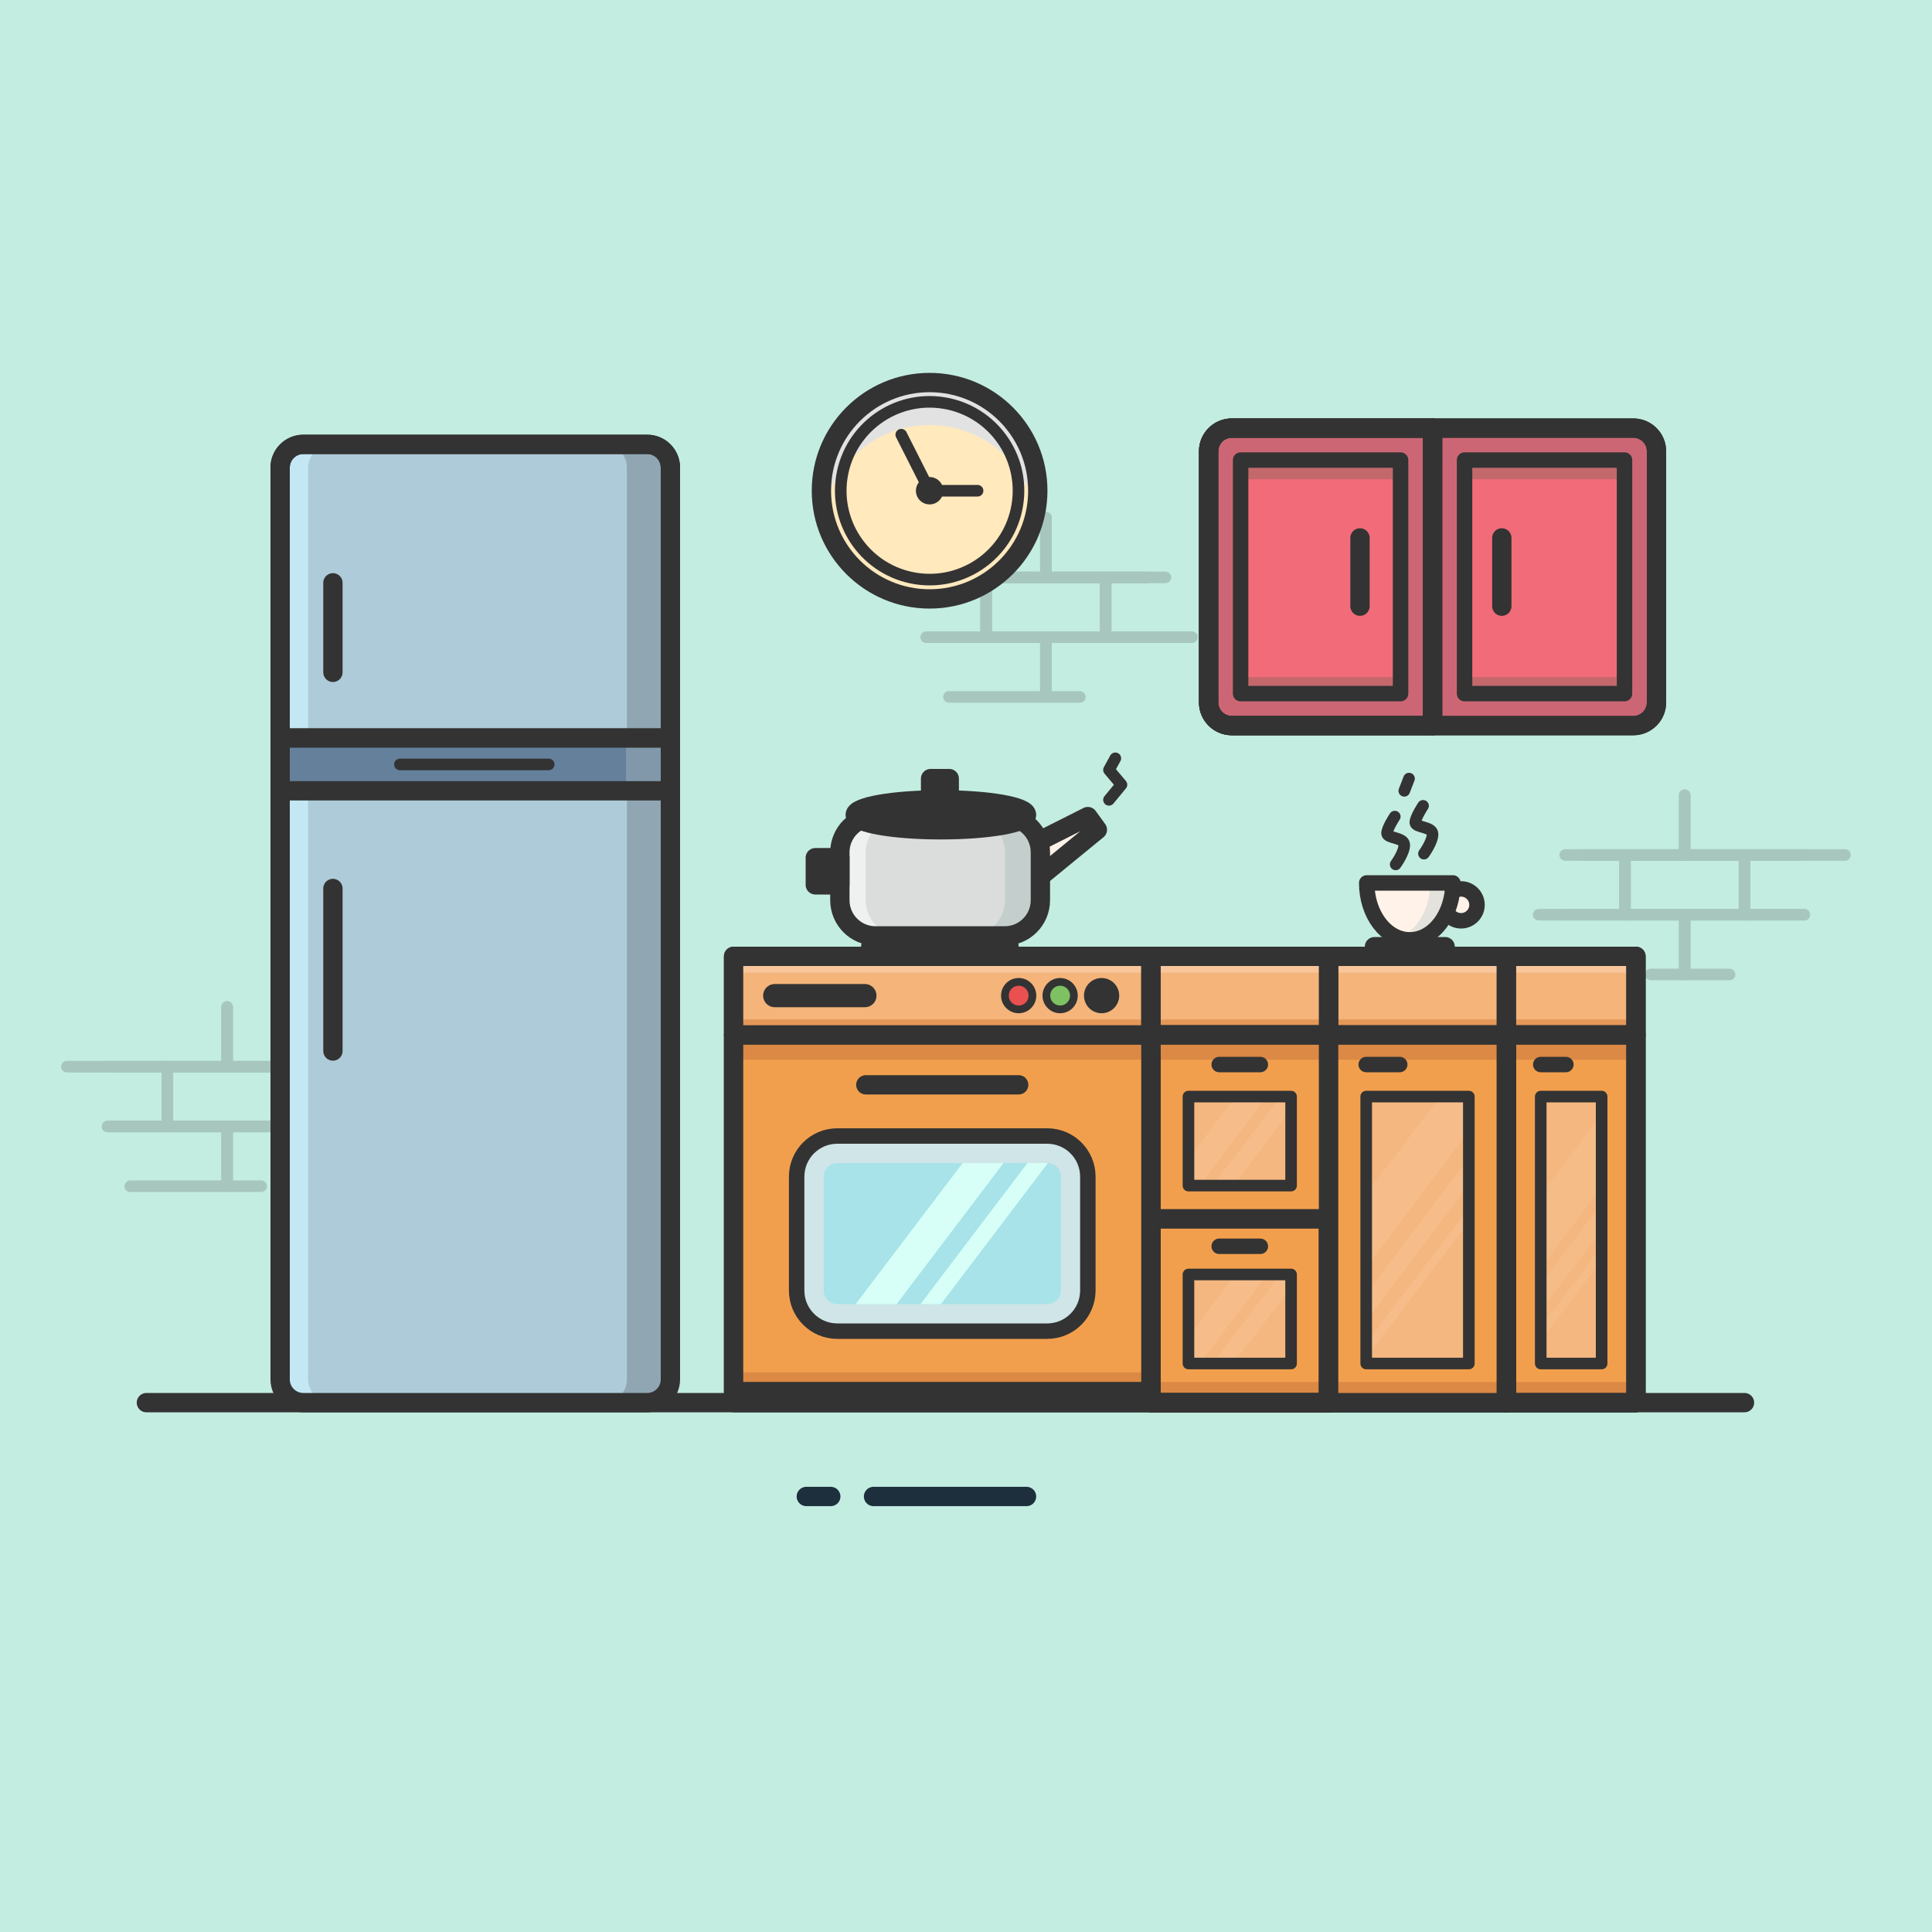 <svg xmlns="http://www.w3.org/2000/svg" enable-background="new 0 0 1000 1000" viewBox="0 0 1000 1000" id="kitchen-point"><rect width="1000" height="1000" fill="#c3ede1"></rect><g opacity=".23"><polyline fill="none" stroke="#474747" stroke-linecap="round" stroke-linejoin="round" stroke-miterlimit="10" stroke-width="6" points="541.355 267.931 541.355 298.862 479.493 298.862"></polyline><polyline fill="none" stroke="#474747" stroke-linecap="round" stroke-linejoin="round" stroke-miterlimit="10" stroke-width="6" points="603.217 298.862 541.355 298.862 541.355 267.931"></polyline><rect width="61.862" height="30.931" x="510.424" y="298.862" fill="none" stroke="#474747" stroke-linecap="round" stroke-linejoin="round" stroke-miterlimit="10" stroke-width="6"></rect><polyline fill="none" stroke="#474747" stroke-linecap="round" stroke-linejoin="round" stroke-miterlimit="10" stroke-width="6" points="558.932 360.724 541.355 360.724 541.355 329.793 603.217 329.793"></polyline><polyline fill="none" stroke="#474747" stroke-linecap="round" stroke-linejoin="round" stroke-miterlimit="10" stroke-width="6" points="479.493 329.793 541.355 329.793 541.355 360.724 491.192 360.724"></polyline><polyline fill="none" stroke="#474747" stroke-linecap="round" stroke-linejoin="round" stroke-miterlimit="10" stroke-width="6" points="458.406 298.862 510.424 298.862 510.424 329.793 479.493 329.793"></polyline><polyline fill="none" stroke="#474747" stroke-linecap="round" stroke-linejoin="round" stroke-miterlimit="10" stroke-width="6" points="616.927 329.793 572.286 329.793 572.286 298.862 593.729 298.862"></polyline></g><g opacity=".23"><polyline fill="none" stroke="#474747" stroke-linecap="round" stroke-linejoin="round" stroke-miterlimit="10" stroke-width="6" points="117.568 521.191 117.568 552.122 55.706 552.122"></polyline><polyline fill="none" stroke="#474747" stroke-linecap="round" stroke-linejoin="round" stroke-miterlimit="10" stroke-width="6" points="179.43 552.122 117.568 552.122 117.568 521.191"></polyline><rect width="61.862" height="30.931" x="86.637" y="552.122" fill="none" stroke="#474747" stroke-linecap="round" stroke-linejoin="round" stroke-miterlimit="10" stroke-width="6"></rect><polyline fill="none" stroke="#474747" stroke-linecap="round" stroke-linejoin="round" stroke-miterlimit="10" stroke-width="6" points="135.145 613.984 117.568 613.984 117.568 583.053 179.43 583.053"></polyline><polyline fill="none" stroke="#474747" stroke-linecap="round" stroke-linejoin="round" stroke-miterlimit="10" stroke-width="6" points="55.706 583.053 117.568 583.053 117.568 613.984 67.406 613.984"></polyline><polyline fill="none" stroke="#474747" stroke-linecap="round" stroke-linejoin="round" stroke-miterlimit="10" stroke-width="6" points="34.619 552.122 86.637 552.122 86.637 583.053 55.706 583.053"></polyline><polyline fill="none" stroke="#474747" stroke-linecap="round" stroke-linejoin="round" stroke-miterlimit="10" stroke-width="6" points="193.141 583.053 148.499 583.053 148.499 552.122 169.943 552.122"></polyline></g><g opacity=".23"><polyline fill="none" stroke="#474747" stroke-linecap="round" stroke-linejoin="round" stroke-miterlimit="10" stroke-width="6" points="872.017 411.604 872.017 442.535 933.879 442.535"></polyline><polyline fill="none" stroke="#474747" stroke-linecap="round" stroke-linejoin="round" stroke-miterlimit="10" stroke-width="6" points="810.155 442.535 872.017 442.535 872.017 411.604"></polyline><rect width="61.862" height="30.931" x="841.086" y="442.535" fill="none" stroke="#474747" stroke-linecap="round" stroke-linejoin="round" stroke-miterlimit="10" stroke-width="6" transform="rotate(-180 872.017 458)"></rect><polyline fill="none" stroke="#474747" stroke-linecap="round" stroke-linejoin="round" stroke-miterlimit="10" stroke-width="6" points="854.439 504.396 872.017 504.396 872.017 473.465 810.155 473.465"></polyline><polyline fill="none" stroke="#474747" stroke-linecap="round" stroke-linejoin="round" stroke-miterlimit="10" stroke-width="6" points="933.879 473.465 872.017 473.465 872.017 504.396 895.205 504.396"></polyline><polyline fill="none" stroke="#474747" stroke-linecap="round" stroke-linejoin="round" stroke-miterlimit="10" stroke-width="6" points="954.966 442.535 902.948 442.535 902.948 473.465 933.879 473.465"></polyline><polyline fill="none" stroke="#474747" stroke-linecap="round" stroke-linejoin="round" stroke-miterlimit="10" stroke-width="6" points="796.444 473.465 841.086 473.465 841.086 442.535 819.642 442.535"></polyline></g><line x1="75.78" x2="902.948" y1="726" y2="726" fill="none" stroke="#333" stroke-linecap="round" stroke-linejoin="round" stroke-miterlimit="10" stroke-width="10"></line><path fill="#cc6675" d="M741.491,375.576H637.577c-6.627,0-12-5.373-12-12v-130c0-6.627,5.373-12,12-12
		h103.914V375.576z"></path><path fill="#fee2ca" d="M741.491,375.576h103.914c6.627,0,12-5.373,12-12v-130c0-6.627-5.373-12-12-12
		H741.491V375.576z"></path><path fill="#cc6675" d="M741.491,375.576h103.914c6.627,0,12-5.373,12-12v-130c0-6.627-5.373-12-12-12
		H741.491V375.576z"></path><path fill="none" stroke="#333" stroke-linecap="round" stroke-linejoin="round" stroke-miterlimit="10" stroke-width="10" d="
		M845.405,375.576H637.577c-6.627,0-12-5.373-12-12v-130c0-6.627,5.373-12,12-12h207.828c6.627,0,12,5.373,12,12v130
		C857.405,370.203,852.032,375.576,845.405,375.576z"></path><path fill="none" stroke="#333" stroke-linecap="round" stroke-linejoin="round" stroke-miterlimit="10" stroke-width="10" d="
		M741.491,375.576H637.577c-6.627,0-12-5.373-12-12v-130c0-6.627,5.373-12,12-12h103.914V375.576z"></path><path fill="none" stroke="#333" stroke-linecap="round" stroke-linejoin="round" stroke-miterlimit="10" stroke-width="10" d="
		M741.491,375.576H637.577c-6.627,0-12-5.373-12-12v-130c0-6.627,5.373-12,12-12h103.914V375.576z"></path><rect width="120.882" height="82.796" x="623.093" y="257.178" fill="#f26b79" transform="rotate(90 683.534 298.576)"></rect><rect width="8.556" height="82.796" x="679.256" y="313.341" fill="#99675e" opacity=".5" transform="rotate(90 683.534 354.739)"></rect><rect width="9.935" height="82.796" x="678.566" y="201.705" fill="#99675e" opacity=".53" transform="rotate(90 683.534 243.103)"></rect><rect width="120.882" height="82.796" x="623.093" y="257.178" fill="none" stroke="#333" stroke-linecap="round" stroke-linejoin="round" stroke-miterlimit="10" stroke-width="8" transform="rotate(90 683.534 298.576)"></rect><path fill="none" stroke="#333" stroke-linecap="round" stroke-linejoin="round" stroke-miterlimit="10" stroke-width="10" d="
		M741.491,375.576h103.914c6.627,0,12-5.373,12-12v-130c0-6.627-5.373-12-12-12H741.491V375.576z"></path><rect width="120.882" height="82.796" x="739.007" y="257.178" fill="#f26b79" transform="rotate(90 799.448 298.576)"></rect><rect width="8.556" height="82.796" x="795.17" y="313.341" fill="#99675e" opacity=".5" transform="rotate(90 799.448 354.739)"></rect><rect width="9.935" height="82.796" x="794.48" y="201.705" fill="#99675e" opacity=".53" transform="rotate(90 799.448 243.103)"></rect><rect width="120.882" height="82.796" x="739.007" y="257.178" fill="none" stroke="#333" stroke-linecap="round" stroke-linejoin="round" stroke-miterlimit="10" stroke-width="8" transform="rotate(90 799.448 298.576)"></rect><line x1="703.925" x2="703.925" y1="278.429" y2="313.755" fill="none" stroke="#333" stroke-linecap="round" stroke-linejoin="round" stroke-miterlimit="10" stroke-width="10"></line><line x1="777.338" x2="777.338" y1="278.429" y2="313.755" fill="none" stroke="#333" stroke-linecap="round" stroke-linejoin="round" stroke-miterlimit="10" stroke-width="10"></line><g><circle cx="481.16" cy="254" r="56" fill="#ffe9bd"></circle><path fill="#e2e2e2" d="M481.16,220c27.162,0,49.801,19.34,54.913,45c0.709-3.557,1.087-7.234,1.087-11
		c0-30.928-25.072-56-56-56c-30.928,0-56,25.072-56,56c0,3.766,0.378,7.443,1.087,11C431.359,239.341,453.998,220,481.16,220z"></path><circle cx="481.16" cy="254" r="56" fill="none" stroke="#333" stroke-linecap="round" stroke-linejoin="round" stroke-miterlimit="10" stroke-width="10"></circle><circle cx="481.16" cy="254" r="46" fill="none" stroke="#333" stroke-linecap="round" stroke-linejoin="round" stroke-miterlimit="10" stroke-width="6" transform="rotate(-80.781 481.165 253.993)"></circle><polyline fill="none" stroke="#333" stroke-linecap="round" stroke-linejoin="round" stroke-miterlimit="10" stroke-width="6" points="466.494 225 481.16 254 505.994 254"></polyline><circle cx="481.16" cy="254" r="7.083" fill="#333"></circle></g><g><circle cx="756.25" cy="468.352" r="8.25" fill="#fff3e9"></circle><circle cx="756.25" cy="468.352" r="8.25" fill="none" stroke="#333" stroke-linecap="round" stroke-linejoin="round" stroke-miterlimit="10" stroke-width="8"></circle><rect width="67.071" height="190.333" x="779.705" y="535.667" fill="#f29f4d"></rect><rect width="67.071" height="10.688" x="779.705" y="715.312" fill="#db8945"></rect><rect width="67.071" height="12.833" x="779.705" y="535.667" fill="#db8945"></rect><rect width="251.071" height="40.667" x="595.705" y="495" fill="#f4b47a"></rect><rect width="251.071" height="8" x="595.705" y="527.667" fill="#db8945" opacity=".63"></rect><rect width="251.071" height="8.5" x="595.705" y="495" fill="#f9c59b"></rect><rect width="92" height="95.167" x="595.705" y="630.833" fill="#f29f4d"></rect><rect width="92" height="10.688" x="595.705" y="715.312" fill="#db8945"></rect><rect width="92" height="231" x="595.705" y="495" fill="none" stroke="#333" stroke-linecap="round" stroke-linejoin="round" stroke-miterlimit="10" stroke-width="10"></rect><rect width="92" height="231" x="687.705" y="495" fill="none" stroke="#333" stroke-linecap="round" stroke-linejoin="round" stroke-miterlimit="10" stroke-width="10"></rect><rect width="67.071" height="231" x="779.705" y="495" fill="none" stroke="#333" stroke-linecap="round" stroke-linejoin="round" stroke-miterlimit="10" stroke-width="10"></rect><rect width="92" height="190.333" x="595.705" y="535.667" fill="none" stroke="#333" stroke-linecap="round" stroke-linejoin="round" stroke-miterlimit="10" stroke-width="10"></rect><rect width="92" height="95.167" x="595.705" y="630.833" fill="none" stroke="#333" stroke-linecap="round" stroke-linejoin="round" stroke-miterlimit="10" stroke-width="10"></rect><rect width="92" height="95.167" x="595.705" y="535.667" fill="#f29f4d"></rect><rect width="92" height="12.833" x="595.705" y="535.667" fill="#db8945"></rect><rect width="92" height="95.167" x="595.705" y="535.667" fill="none" stroke="#333" stroke-linecap="round" stroke-linejoin="round" stroke-miterlimit="10" stroke-width="10"></rect><rect width="92" height="190.333" x="687.705" y="535.667" fill="#f29f4d"></rect><rect width="92" height="10.688" x="687.705" y="715.312" fill="#db8945"></rect><rect width="92" height="12.833" x="687.705" y="535.667" fill="#db8945"></rect><rect width="92" height="190.333" x="687.705" y="535.667" fill="none" stroke="#333" stroke-linecap="round" stroke-linejoin="round" stroke-miterlimit="10" stroke-width="10"></rect><rect width="138.159" height="53.125" x="664.626" y="610.104" fill="#f4b77f" transform="rotate(90 733.705 636.667)"></rect><polygon fill="#f9c59b" points="707.142 655.839 760.268 585.8 760.268 567.587 745.381 567.587 707.142 618" opacity=".39"></polygon><polygon fill="#f9c59b" points="707.142 683.511 760.268 613.473 760.268 599.517 707.142 669.556" opacity=".39"></polygon><polygon fill="#f9c59b" points="707.142 702.613 760.268 632.574 760.268 625.237 707.142 695.277" opacity=".39"></polygon><rect width="138.159" height="53.125" x="664.626" y="610.104" fill="none" stroke="#333" stroke-linecap="round" stroke-linejoin="round" stroke-miterlimit="10" stroke-width="6" transform="rotate(90 733.705 636.667)"></rect><rect width="46.08" height="53.125" x="618.665" y="564.064" fill="#f4b77f" transform="rotate(90 641.705 590.627)"></rect><polygon fill="#f9c59b" points="639.619 567.587 615.142 599.857 615.142 613.667 620.847 613.667 655.799 567.587" opacity=".43"></polygon><polygon fill="#f9c59b" points="638.315 613.667 668.268 574.177 668.268 567.587 662.666 567.587 627.714 613.667" opacity=".43"></polygon><rect width="46.08" height="53.125" x="618.665" y="564.064" fill="none" stroke="#333" stroke-linecap="round" stroke-linejoin="round" stroke-miterlimit="10" stroke-width="6" transform="rotate(90 641.705 590.627)"></rect><rect width="67.071" height="190.333" x="779.705" y="535.667" fill="none" stroke="#333" stroke-linecap="round" stroke-linejoin="round" stroke-miterlimit="10" stroke-width="10"></rect><rect width="138.159" height="31.519" x="744.161" y="620.907" fill="#f4b77f" transform="rotate(90 813.24 636.667)"></rect><polygon fill="#f9c59b" points="797.481 656.27 829 614.715 829 576.876 797.481 618.431" opacity=".32"></polygon><polygon fill="#f9c59b" points="797.481 678.417 829 636.863 829 622.907 797.481 664.461" opacity=".32"></polygon><polygon fill="#f9c59b" points="797.481 693.97 829 652.416 829 645.08 797.481 686.634" opacity=".32"></polygon><rect width="138.159" height="31.519" x="744.161" y="620.907" fill="none" stroke="#333" stroke-linecap="round" stroke-linejoin="round" stroke-miterlimit="10" stroke-width="6" transform="rotate(90 813.24 636.667)"></rect><rect width="216" height="231" x="379.705" y="495" fill="none" stroke="#333" stroke-linecap="round" stroke-linejoin="round" stroke-miterlimit="10" stroke-width="10"></rect><rect width="216" height="184.623" x="379.705" y="535.667" fill="#f29f4d"></rect><rect width="216" height="9.957" x="379.705" y="710.333" fill="#db8945"></rect><rect width="216" height="12.833" x="379.705" y="535.667" fill="#db8945"></rect><rect width="216" height="184.623" x="379.705" y="535.667" fill="none" stroke="#333" stroke-linecap="round" stroke-linejoin="round" stroke-miterlimit="10" stroke-width="10"></rect><path fill="#cfe5e8" d="M412.342,667.966v-58.933c0-11.617,9.417-21.034,21.034-21.034h108.658
		c11.617,0,21.034,9.417,21.034,21.034v58.933c0,11.617-9.417,21.034-21.034,21.034H433.376
		C421.759,689,412.342,679.583,412.342,667.966z"></path><path fill="#a7e3e8" d="M433.376,675c-3.878,0-7.034-3.155-7.034-7.034v-58.932
		c0-3.879,3.155-7.034,7.034-7.034h108.658c3.878,0,7.033,3.155,7.033,7.034v58.932c0,3.879-3.155,7.034-7.033,7.034H433.376z"></path><path fill="none" stroke="#333" stroke-linecap="round" stroke-linejoin="round" stroke-miterlimit="10" stroke-width="8" d="
		M412.342,667.966v-58.933c0-11.617,9.417-21.034,21.034-21.034h108.658c11.617,0,21.034,9.417,21.034,21.034v58.933
		c0,11.617-9.417,21.034-21.034,21.034H433.376C421.759,689,412.342,679.583,412.342,667.966z"></path><line x1="527.263" x2="448.147" y1="561.5" y2="561.5" fill="none" stroke="#333" stroke-linecap="round" stroke-linejoin="round" stroke-miterlimit="10" stroke-width="10"></line><rect width="40.667" height="216" x="467.371" y="407.333" fill="#f4b47a" transform="rotate(90 487.705 515.333)"></rect><rect width="8" height="216" x="483.705" y="423.667" fill="#db8945" opacity=".63" transform="rotate(90 487.705 531.667)"></rect><rect width="8.5" height="216" x="483.455" y="391.25" fill="#f9c59b" transform="rotate(90 487.705 499.25)"></rect><rect width="40.667" height="216" x="467.371" y="407.333" fill="none" stroke="#333" stroke-linecap="round" stroke-linejoin="round" stroke-miterlimit="10" stroke-width="10" transform="rotate(90 487.705 515.333)"></rect><line x1="401" x2="447.667" y1="515.333" y2="515.333" fill="none" stroke="#333" stroke-linecap="round" stroke-linejoin="round" stroke-miterlimit="10" stroke-width="12"></line><circle cx="527.263" cy="515.333" r="7.115" fill="#ea5050"></circle><circle cx="527.263" cy="515.333" r="7.115" fill="none" stroke="#333" stroke-linecap="round" stroke-linejoin="round" stroke-miterlimit="10" stroke-width="4"></circle><circle cx="548.723" cy="515.333" r="7.115" fill="#7dc163"></circle><circle cx="548.723" cy="515.333" r="7.115" fill="none" stroke="#333" stroke-linecap="round" stroke-linejoin="round" stroke-miterlimit="10" stroke-width="4"></circle><circle cx="570.183" cy="515.333" r="7.115" fill="none" stroke="#333" stroke-linecap="round" stroke-linejoin="round" stroke-miterlimit="10" stroke-width="4"></circle><circle cx="570.183" cy="515.333" r="7.115" fill="#333"></circle><path fill="#fff3e9" d="M729.714,486.458c12.318,0,22.304-13.189,22.304-29.458H707.41
		C707.41,473.269,717.395,486.458,729.714,486.458z"></path><path fill="#c4cecd" d="M740.241,457c0,13.576-6.956,25-16.416,28.412
		c1.877,0.677,3.849,1.045,5.889,1.045c12.318,0,22.304-13.189,22.304-29.458H740.241z" opacity=".45"></path><path fill="none" stroke="#333" stroke-linecap="round" stroke-linejoin="round" stroke-miterlimit="10" stroke-width="8" d="
		M729.714,486.458c12.318,0,22.304-13.189,22.304-29.458H707.41C707.41,473.269,717.395,486.458,729.714,486.458z"></path><line x1="711.427" x2="748" y1="490" y2="490" fill="none" stroke="#333" stroke-linecap="round" stroke-linejoin="round" stroke-miterlimit="10" stroke-width="10"></line><path fill="none" stroke="#333" stroke-linecap="round" stroke-linejoin="round" stroke-miterlimit="10" stroke-width="6" d="M721.937 422.667c0 0-4 6-4 8.667 0 2.667 8.917 2 8.917 6s-4.458 10.084-4.458 10.084M736.574 417.093c0 0-4 6-4 8.667 0 2.667 8.917 2 8.917 6s-4.458 10.084-4.458 10.084"></path><line x1="729.308" x2="726.853" y1="403" y2="409.333" fill="none" stroke="#333" stroke-linecap="round" stroke-linejoin="round" stroke-miterlimit="10" stroke-width="6"></line><rect width="251.071" height="40.667" x="595.705" y="495" fill="none" stroke="#333" stroke-linecap="round" stroke-linejoin="round" stroke-miterlimit="10" stroke-width="10"></rect><line x1="631.057" x2="652.352" y1="551" y2="551" fill="none" stroke="#333" stroke-linecap="round" stroke-linejoin="round" stroke-miterlimit="10" stroke-width="8"></line><rect width="46.08" height="53.125" x="618.665" y="656.144" fill="#f4b77f" transform="rotate(90 641.705 682.706)"></rect><polygon fill="#f9c59b" points="639.619 659.667 615.142 691.937 615.142 705.746 620.847 705.746 655.799 659.667" opacity=".43"></polygon><polygon fill="#f9c59b" points="638.315 705.746 668.268 666.257 668.268 659.667 662.666 659.667 627.714 705.746" opacity=".43"></polygon><rect width="46.08" height="53.125" x="618.665" y="656.144" fill="none" stroke="#333" stroke-linecap="round" stroke-linejoin="round" stroke-miterlimit="10" stroke-width="6" transform="rotate(90 641.705 682.706)"></rect><line x1="631.057" x2="652.352" y1="645.08" y2="645.08" fill="none" stroke="#333" stroke-linecap="round" stroke-linejoin="round" stroke-miterlimit="10" stroke-width="8"></line><path fill="none" stroke="#333" stroke-linecap="round" stroke-linejoin="round" stroke-miterlimit="10" stroke-width="10" d="
		M707.142,548.5"></path><line x1="724.5" x2="707.142" y1="551" y2="551" fill="none" stroke="#333" stroke-linecap="round" stroke-linejoin="round" stroke-miterlimit="10" stroke-width="8"></line><line x1="810.5" x2="797.481" y1="551" y2="551" fill="none" stroke="#333" stroke-linecap="round" stroke-linejoin="round" stroke-miterlimit="10" stroke-width="8"></line><path fill="#333" d="M521.977,495h-70.981c-2.92,0-5.286-2.367-5.286-5.286v0
			c0-2.92,2.367-5.286,5.286-5.286h70.981c2.92,0,5.286,2.367,5.286,5.286v0C527.263,492.633,524.896,495,521.977,495z"></path><polygon fill="#fff3e9" points="534.378 457 568 429.468 563.067 422.667 525 441.844"></polygon><polygon fill="none" stroke="#333" stroke-linecap="round" stroke-linejoin="round" stroke-miterlimit="10" stroke-width="10" points="534.378 457 568 429.468 563.067 422.667 525 441.844"></polygon><path fill="#dbdddd" d="M520.036,484.427h-66.859c-10.197,0-18.464-8.266-18.464-18.464V441.13
			c0-10.197,8.266-18.464,18.464-18.464h66.859c10.197,0,18.464,8.267,18.464,18.464v24.833
			C538.5,476.161,530.234,484.427,520.036,484.427z"></path><path fill="#fff" d="M448.107,465.964V441.13c0-10.197,8.266-18.464,18.464-18.464h-13.393
			c-10.197,0-18.464,8.267-18.464,18.464v24.833c0,10.197,8.267,18.464,18.464,18.464h13.393
			C456.373,484.427,448.107,476.161,448.107,465.964z" opacity=".55"></path><path fill="#c4cecd" d="M520.036,422.667h-18.352c10.197,0,18.464,8.267,18.464,18.464v24.833
			c0,10.197-8.266,18.464-18.464,18.464h18.352c10.197,0,18.464-8.266,18.464-18.464V441.13
			C538.5,430.933,530.234,422.667,520.036,422.667z"></path><path fill="none" stroke="#333" stroke-linecap="round" stroke-linejoin="round" stroke-miterlimit="10" stroke-width="10" d="
			M520.036,484.427h-66.859c-10.197,0-18.464-8.266-18.464-18.464V441.13c0-10.197,8.266-18.464,18.464-18.464h66.859
			c10.197,0,18.464,8.267,18.464,18.464v24.833C538.5,476.161,530.234,484.427,520.036,484.427z"></path><rect width="12.714" height="14.054" x="422" y="443.946" fill="#333"></rect><rect width="12.714" height="14.054" x="422" y="443.946" fill="none" stroke="#333" stroke-linecap="round" stroke-linejoin="round" stroke-miterlimit="10" stroke-width="10"></rect><ellipse cx="486.998" cy="421.75" fill="none" stroke="#333" stroke-linecap="round" stroke-linejoin="round" stroke-miterlimit="10" stroke-width="10" rx="44.332" ry="7.75"></ellipse><rect width="9.667" height="14.667" x="481.667" y="403" fill="none" stroke="#333" stroke-linecap="round" stroke-linejoin="round" stroke-miterlimit="10" stroke-width="10"></rect><polyline fill="none" stroke="#333" stroke-linecap="round" stroke-linejoin="round" stroke-miterlimit="10" stroke-width="6" points="577.298 392.5 574 398.5 580.465 406.167 574 414"></polyline><polygon fill="#d7fff7" points="464.075 675 519.446 602 498.246 602 442.875 675"></polygon><path fill="#d7fff7" d="M487.032,675l55.358-72.982c-0.119-0.006-0.236-0.018-0.356-0.018h-10.231
		l-55.371,73H487.032z"></path></g><line x1="452.136" x2="531.33" y1="774.577" y2="774.577" fill="none" stroke="#1d2f3d" stroke-linecap="round" stroke-linejoin="round" stroke-miterlimit="10" stroke-width="10"></line><line x1="417.345" x2="430.004" y1="774.577" y2="774.577" fill="none" stroke="#1d2f3d" stroke-linecap="round" stroke-linejoin="round" stroke-miterlimit="10" stroke-width="10"></line><g><path fill="#aecbd9" d="M335,726H157c-6.627,0-12-5.373-12-12V242c0-6.627,5.373-12,12-12h178
		c6.627,0,12,5.373,12,12v472C347,720.627,341.627,726,335,726z"></path><path fill="#c4e7f4" d="M159.463,714V242c0-6.627,5.756-12,12.857-12h-14.463
		c-7.101,0-12.857,5.373-12.857,12v472c0,6.627,5.756,12,12.857,12h14.463C165.219,726,159.463,720.627,159.463,714z"></path><path fill="#8ca2ae" d="M335,230h-22.499c6.627,0,12,5.373,12,12v472c0,6.627-5.373,12-12,12
		H335c6.627,0,12-5.373,12-12V242C347,235.373,341.627,230,335,230z" opacity=".89"></path><path fill="none" stroke="#333" stroke-linecap="round" stroke-linejoin="round" stroke-miterlimit="10" stroke-width="10" d="
		M335,726H157c-6.627,0-12-5.373-12-12V242c0-6.627,5.373-12,12-12h178c6.627,0,12,5.373,12,12v472C347,720.627,341.627,726,335,726
		z"></path><path fill="none" stroke="#333" stroke-linecap="round" stroke-linejoin="round" stroke-miterlimit="10" stroke-width="10" d="
		M347,382H145V242c0-6.627,5.373-12,12-12h178c6.627,0,12,5.373,12,12V382z"></path><line x1="172.32" x2="172.32" y1="301.667" y2="348" fill="none" stroke="#333" stroke-linecap="round" stroke-linejoin="round" stroke-miterlimit="10" stroke-width="10"></line><line x1="172.32" x2="172.32" y1="459.881" y2="544" fill="none" stroke="#333" stroke-linecap="round" stroke-linejoin="round" stroke-miterlimit="10" stroke-width="10"></line><rect width="202" height="27.333" x="145" y="382" fill="#64809b"></rect><rect width="23" height="27.333" x="324" y="382" fill="#8ca2ae" opacity=".71"></rect><rect width="14.463" height="27.333" x="145" y="382" fill="#64809b" opacity=".26"></rect><rect width="202" height="27.333" x="145" y="382" fill="none" stroke="#333" stroke-linecap="round" stroke-linejoin="round" stroke-miterlimit="10" stroke-width="10"></rect><line x1="207" x2="284" y1="395.667" y2="395.667" fill="none" stroke="#333" stroke-linecap="round" stroke-linejoin="round" stroke-miterlimit="10" stroke-width="6"></line></g></svg>